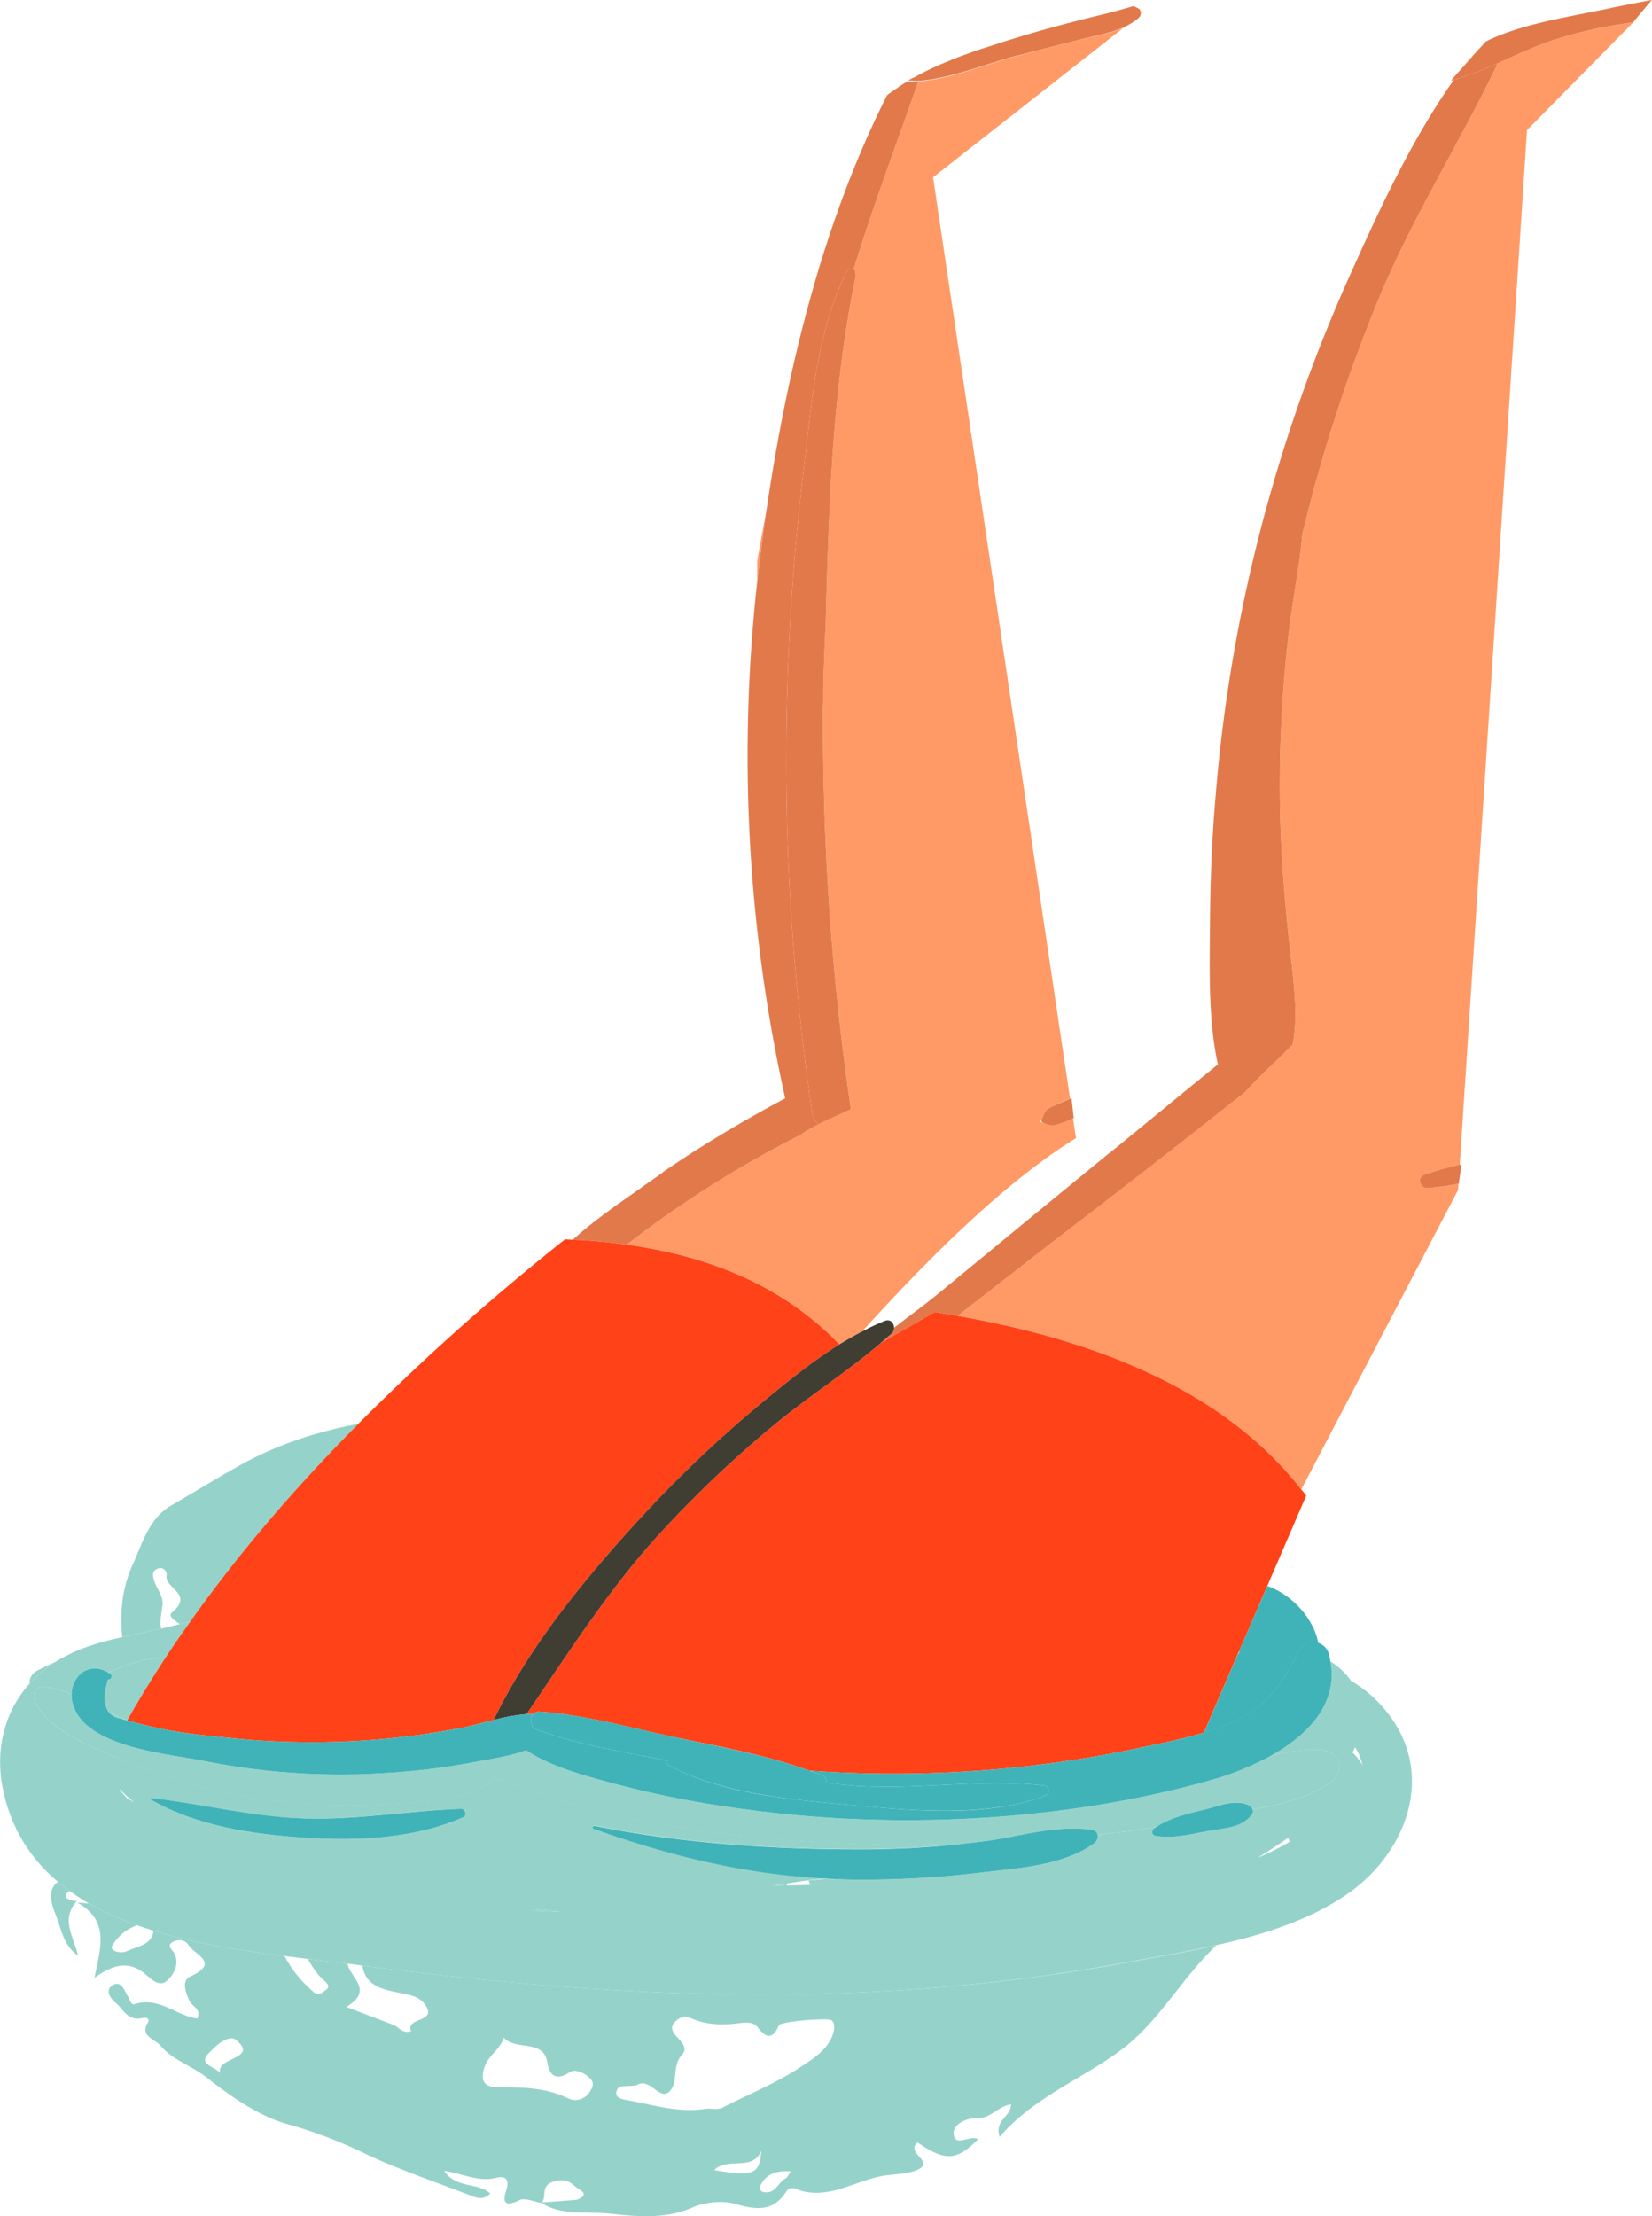 <svg xmlns="http://www.w3.org/2000/svg" width="668" height="896" viewBox="0.002 0 667.998 896.126" style=""><g><title>summer172_369590644</title><g data-name="Layer 2"><path d="M326.9 760.4a4.7 4.7 0 0 1 .6 1.9h3.1l6.7-2.4-3.6-.2z" fill="#95d3ca"></path><path d="M312.4 762.7l5.6-.2.3-.8z" fill="#95d3ca"></path><path d="M352.9 805.4c-69 3.6-138-1.7-206.4-10.6 1.4 9.2 9.9 9.9 17.5 11.5 4 .8 6.9 2.2 8.6 5.5 3 5.9-8.7 4.1-6.4 9.5-3.3 1.2-4.8-1.5-7.1-2.5l-19.1-7.3c11.4-6.8 1.5-11.7.5-17.5l-16.1-1.9c1.9 3.2 3.8 6.3 6.7 8.8s1.4 3.3-.7 4.7-3.2.3-4.4-.8a49 49 0 0 1-11-13.9c-17.3-2.1-35.9-5-53-10.2-.5 5.7-6.5 6.3-10.1 8s-7.5-.1-6.7-1.7a18.5 18.5 0 0 1 10.2-8.5 128.3 128.3 0 0 1-19.5-8.8l-4.7-.4c13.7 7.6 9 19.1 7 30.4 6.8-4.8 13.4-7.5 20.6-1.4 2.2 1.9 5.7 5.4 8.7 2.6s5-6.8 3-11c-.8-1.5-3.3-3.1-.8-4.6s5.4-.7 6.5 1.2c2.2 3.8 13.1 7.1.7 12.7-3.5 1.6-2 6-.6 9.3s5.1 3.4 3.5 7.7c-8.7-1.1-15.4-9-25.5-5.8-1.5.5-1.8-2.1-2.7-3.3s-2.4-6.5-5.9-4.5-1.2 5.5 1.4 7.6 4.5 7.2 10.5 5.8c1.3-.3 3.2.1 2.1 1.9-3.3 5.5 2.8 6.5 5.2 9.3 4.7 5.7 12.4 8 18.3 12.6 10 7.8 21.2 15.9 33.7 19.3a183.2 183.2 0 0 1 31 11.9c14.1 6.6 28.8 11.5 43.2 17.1 2.2.8 4.6 1.4 7.1-1.1-4.5-4.6-13.9-1.9-18.6-9.2 8.1 1.3 14 4.6 21.1 2.8 4.6-1.1 5.1 1.7 4 5s-1.9 7.7 5.4 4c2.1-1 5.9.7 8.9 1.2 8.2 5.3 18.7 3.3 27.8 4.3s21.9 2.5 33-2.4c4.9-2.2 12.1-3 17.2-1.6 8.7 2.5 15.6 3.4 20.9-4.9a2.8 2.8 0 0 1 3.6-1.2c13.1 5.3 24.2-3.5 36.3-5.3 4.7-.7 10.3-.6 14.1-2.8 5.4-3.2-5.8-6.4-.9-10.6 11.2 7.7 15.9 7.5 24.5-1.3-3-2-9.5 3.6-9.9-2.3-.2-3.7 5.1-6.3 9.3-6.2 5.7.2 8.6-4.8 13.9-5.6.3 4.8-6.8 6.2-4.6 13.2 13.7-16 33.1-23.3 48.9-35s24.5-29.1 38.8-42.5c-12 2.7-24.1 4.7-35.3 6.8a788.1 788.1 0 0 1-103.7 12zM89.1 838.3c-2.4-2.8-9.3-3.6-4.6-8.2 2.7-2.8 7.9-7.8 11.1-5.1 9.1 7.7-8.8 6.8-6.5 13.3zm146.5 49.9a5.8 5.8 0 0 1-3.5 1.4l-13 1c2.1-2.6-.8-7.2 5.3-8.6s6.9 1.7 9.9 3.3c1.1.7 2.4 1.7 1.3 2.9zm2.6-42a6.8 6.8 0 0 1-8.3 2.4c-8.7-4.4-18.1-4.6-27.9-4.6-5.7.1-8.2-2-6.1-8.2 1.6-4.7 6.1-6.8 7.8-11.8 5.3 5.4 16.1.4 17.6 10 .5 2.8 1.9 8.5 8.9 4 2.6-1.7 6.1.3 8.2 2.2s1.3 4-.2 6zm50.6 31.3c5.3-5.5 15.6.7 19-7.8-.5 9.5-3.3 10.5-19 7.8zm28.8 3.4c-3.1 1.6-3.9 6.3-8.8 5.5-1.5-.3-1.8-1.7-1.2-2.9 2.3-4.4 6.2-5.9 12.2-5.5-1.1 1.6-1.4 2.5-2.2 2.9zm19.2-58.3c-2.4 6.8-9 10.5-14.6 14.2-9.3 5.9-19.8 10.2-29.8 15.3-2.4 1.3-4.7.3-7.1.6-11.3 1.8-21.7-1.8-32.3-3.6-2-.4-4.4-1-3.7-3.5s2.5-1.9 4.2-2.1 3.1.1 4.2-.5c5.6-3.2 9.7 8.3 14 1.4 2.3-3.6.1-9.2 4.1-13.6 2.4-2.5-.1-5-2.1-7.2s-3-4.2-.3-6.5 4.1-1.8 6.6-.8c5.6 2.4 11.6 2.6 17.9 1.9 2.9-.3 6.6-1.1 8.6 1.7 3.5 4.5 6 4.6 8.5-1 .7-1.5 19.7-3.1 21.2-2s1.3 3.6.6 5.7z" fill="#95d3ca"></path><path d="M22.4 774c2.4 5.9 2.9 12.3 9.1 16.8-1.5-7.4-7.3-14.5-.5-22.1-5.4-.5-5.3-2.5-2.9-4.1-1.6-1.2-3.2-2.4-4.7-3.7-3.6 2.7-3.6 6.8-1 13.1z" fill="#95d3ca"></path><path d="M65.6 649.5c.7-4-2.2-6.9-3.3-10.3-.5-1.7-1.1-3.9 1.2-4.8a2.6 2.6 0 0 1 3.8 2.8c-.7 5 11.1 7.4 2.3 14.7-1.8 1.5.5 3 3.1 4.8l4.2-1q28.5-40.2 68-80c-17 3.3-33.4 8.5-48.8 17.3-9.1 5.1-18 10.6-27 15.8s-11.7 15.7-15.1 23c-4.6 9.7-5.7 20-4.6 30.2l15.8-3.5c-.6-1.7-.3-4.5.4-9z" fill="#95d3ca"></path><path d="M215 772.5l11.9.6-7.8-1.1z" fill="#95d3ca"></path><path d="M379.9 26.2l2.9-1.2z" fill="#ff9a66"></path><path d="M373.8 29.1l2.8-1.4z" fill="#ff9a66"></path><path d="M363.2 35.2c-.1.1-.1.1-.1.2l.9-.7z" fill="#ff9a66"></path><path d="M268.5 473.5l-.9.8-1 .8 6.1-4.3z" fill="#ff9a66"></path><path d="M386.2 23.6l2.9-1.1z" fill="#ff9a66"></path><path d="M370.3 30.9l-2.3 1.4a11.8 11.8 0 0 1 1.9-1.1z" fill="#ff9a66"></path><path d="M409.8 23c-11 2.9-25.8 9.1-38.5 9.9a.8.8 0 0 1-.1.4c-8.8 25.3-18.2 50.1-26 75.5a2 2 0 0 1 .7 1.2c0 .6.1 1.2.1 1.8-9.5 45.8-10.8 92.6-12.1 139.3-.4 9.1-.8 18.2-1 27.4v5.1l-.3 6.8a7.7 7.7 0 0 0 .2 1.5A1073.7 1073.7 0 0 0 344 448.1c.1.2 0 .3.1.4l-1.9.9-9 4.1a87.1 87.1 0 0 0-9.9 5.6 439.7 439.7 0 0 0-56.2 34c-4.6 3.3-9.1 6.7-13.7 10.2 34.8 4.8 64 17.4 86 40.3 3-1.8 6.1-3.6 9.2-5.2 30.8-34 60-61.8 86.5-78.2l-1.2-8a37.9 37.9 0 0 1-7.3 2.8c-2.1.4-2.7-.5-4.7-1s-1.1-.8-.7-1.4c1.4-2.7 1-3.5 3.9-5l6.8-3.1.8-.3-55.4-372.5L454.6 11c-5.5 2.6-11.7 3.5-17.9 5z" fill="#ff9a66"></path><path d="M366.9 32.9l-.3.2.3-.2z" fill="#ff9a66"></path><path d="M462.4 4.8l-.9-.6a3.3 3.3 0 0 1 0 1.4z" fill="#ff9a66"></path><path d="M309.9 206.5c-1.3 6.9-2.6 13.7-3.7 20.5 0 3 0 6-.1 8.9a.4.4 0 0 1 .1-.3c1-9.6 2.3-19.3 3.7-29.1z" fill="#ff9a66"></path><path d="M399.3 19l2.5-.8z" fill="#ff9a66"></path><path d="M392.7 21.2l2.8-1z" fill="#ff9a66"></path><path d="M406.1 16.8l2-.6z" fill="#ff9a66"></path><path d="M648.4 3.9l1.3-.3z" fill="#ff9a66"></path><path d="M660.4 9l-4.6.7a173 173 0 0 0-27.6 6.5c-7.8 2.6-15.3 6.1-22.8 9.5l-.3 1.1c-15.6 32.4-34.7 62.4-48.3 95.8a647.8 647.8 0 0 0-30.1 93.1c-1.3 14.2-4.3 28.4-5.8 42.4a531.5 531.5 0 0 0-3.3 67.9c.4 21.3 2.2 42.5 4.7 63.6 1.2 10.8 2.5 22.2.4 32.9l-1.3 1.2c-5.7 5.9-12.3 11.5-17.8 17.8q-39.3 31-79 61.5l-37.4 29.1c63 11 110.5 33.6 139 70.2l63.4-121.1.2-2.6a104.5 104.5 0 0 1-12.5 1.8c-3.1.3-4.4-4.4-1.3-5.4a144.1 144.1 0 0 1 14.3-3.9l27.2-418.5 42.7-43.3c1.9-2.4 3.9-4.7 5.8-7z" fill="#ff9a66"></path><path d="M371.3 30.4l-1 .6-.4.3z" fill="#e2794b"></path><path d="M253.4 503.3c4.6-3.5 9.1-6.9 13.7-10.2a439.7 439.7 0 0 1 56.2-34 87.1 87.1 0 0 1 9.9-5.6l-2.2 1.1a7.6 7.6 0 0 1-2.6-4.8 968.6 968.6 0 0 1-10-171.8c.8-29.2 3-58.5 6.5-87.5 3.2-26.8 5.3-56.6 17.6-81a1.9 1.9 0 0 1 2.7-.7c7.8-25.4 17.2-50.2 26-75.5a.8.8 0 0 0 .1-.4c-1.5 0-2.9.1-4.4 0l-.3.2-2.6 1.6-.9.7c-1.5 1-3 2-4.4 3.1-25.9 51.3-40.4 110.7-48.8 168-1.4 9.8-2.7 19.5-3.7 29.1a.4.4 0 0 0-.1.3 638.9 638.9 0 0 0 11.4 208.2c-15.3 8.2-30.3 17-44.8 26.7l-6.1 4.3-6.3 4.4c-7.7 5.6-19.2 13.1-28.7 21.8a215.2 215.2 0 0 1 21.8 2z" fill="#e2794b"></path><path d="M598.1 19.7c-1.9 2-3.7 4.2-5.6 6.3l-.7.9 6.5-7.3z" fill="#e2794b"></path><path d="M356.1 543.1l21.9-12.6 9.2 1.6 37.4-29.1q39.8-30.5 79-61.5c5.5-6.3 12.1-11.9 17.8-17.8l1.3-1.2c2.1-10.7.8-22.1-.4-32.9-2.5-21.1-4.3-42.3-4.7-63.6a531.5 531.5 0 0 1 3.3-67.9c1.5-14 4.5-28.2 5.8-42.4a647.8 647.8 0 0 1 30.1-93.1c13.6-33.4 32.7-63.4 48.3-95.8l.3-1.1a148.9 148.9 0 0 1-17.5 6.6c-17.7 25-31.2 54.8-43.4 82.1a646.7 646.7 0 0 0-35.1 101.1 633.1 633.1 0 0 0-17.8 105.9c-1.5 17.1-2.2 34.2-2.3 51.4s-.9 39.3 3.2 57.6c-14.7 11.9-29.3 24-43.9 35.9h-.1l-31.7 26-37.9 31.2c-5.4 4.4-11.5 8.8-17.4 13.4a2.8 2.8 0 0 1-1 2.2z" fill="#e2794b"></path><path d="M344.1 448.5c-.1-.1 0-.2-.1-.4a1073.7 1073.7 0 0 1-11.2-156.2 7.7 7.7 0 0 1-.2-1.5l.3-6.8v-5.1c.2-9.2.6-18.3 1-27.4 1.3-46.7 2.6-93.5 12.1-139.3 0-.6-.1-1.2-.1-1.8a2 2 0 0 0-.7-1.2 1.9 1.9 0 0 0-2.7.7c-12.3 24.4-14.4 54.2-17.6 81-3.5 29-5.7 58.3-6.5 87.5a968.6 968.6 0 0 0 10 171.8 7.6 7.6 0 0 0 2.6 4.8l2.2-1.1 9-4.1z" fill="#e2794b"></path><path d="M371.3 32.7c12.7-.8 27.5-6.9 38.5-9.8l26.9-6.9c6.2-1.6 12.4-2.5 17.9-5.1a23.5 23.5 0 0 0 6-3.8 2.6 2.6 0 0 0 .7-1.5c.1-.5-.2-.9-.2-1.4 0-.6-1.7-1.2-2.6-1.7a.1.1 0 0 1 .1-.1c-3.9 1.1-7.6 2.2-11.3 3.1-11.2 2.7-22.4 5.6-33.4 8.9l-5.9 1.8-2 .6-4.2 1.4-2.5.8-3.8 1.2-2.8 1-3.6 1.3-2.9 1.1-3.4 1.4-2.9 1.2-3.3 1.5-2.8 1.4-2.5 1.3-1.4.8a11.1 11.1 0 0 0-1.9.9 2.8 2.8 0 0 1-1.2.4h.1z" fill="#e2794b"></path><path d="M605.4 25.7c7.5-3.4 15-6.9 22.8-9.5a173 173 0 0 1 27.6-6.5l4.6-.7 5.6-6.7c.7-.7 1.3-1.5 2-2.3q-9.4 1.7-18.3 3.6l-1.3.3-2.2.4c-14.3 3-31.5 5.6-45.4 12.5l-2.5 2.8-6.5 7.3c-1.7 1.9-3.5 3.8-5.1 5.8l1.2-.4a148.9 148.9 0 0 0 17.5-6.6z" fill="#e2794b"></path><path d="M425.1 447.6c-2.9 1.5-2.5 2.3-3.9 5-.4.6.1 1.2.7 1.4s2.6 1.4 4.7 1a37.9 37.9 0 0 0 7.3-2.8h.3l-.9-8.2-.6.3-.8.3z" fill="#e2794b"></path><path d="M577.3 480.4a104.5 104.5 0 0 0 12.5-1.8h.1c.4-2.6.7-5.1 1.1-7.6h-.7a144.1 144.1 0 0 0-14.3 4c-3.1 1-1.8 5.7 1.3 5.4z" fill="#e2794b"></path><path d="M22.5 671.9c-2.5 1.2-5 2.3-7.4 3.6a5.5 5.5 0 0 0-3.2 5.3 54.4 54.4 0 0 1 10.6-8.9z" fill="#95d3ca"></path><path d="M66.8 670.4a76.1 76.1 0 0 0-9.6 1 127.8 127.8 0 0 0-13.5 4.9l.9.5a1.3 1.3 0 0 1-1 2.3c-1.9 6.5-1.7 11 .7 13.6l7.1 2.9c4.8-8.4 9.9-16.8 15.4-25.2z" fill="#95d3ca"></path><path d="M500.9 668l-.5 1.1.9-1.2z" fill="#95d3ca"></path><path d="M514.2 709.8c6.9-1.6 14-2.8 20.8-2.1s9 8.5 3.5 12.7c-8.8 6.5-20.7 9.2-32 11.3a2.1 2.1 0 0 1-.2 1.9c-4.1 5.5-11.5 5.5-17.9 6.8s-14.2 3.2-21.3 1.9c-1.5-.3-1.4-2.3-.3-3.1l.8-.5-11.8 1.8-12 1.4a3.2 3.2 0 0 1-1.2 3.3c-12.3 9.2-31.2 10.2-46.1 12a397.3 397.3 0 0 1-53.4 2.8l-5.8-.2-6.7 2.4h-3.1l-9.5.2-5.6.2 5.9-1 6.3-1 2.3-.3 6.8-.8c-32.4-1.7-62.9-9.1-93.6-20.1a.6.6 0 1 1 .3-1.2c34.3 6.9 70.4 9.4 105.4 9.5a386.9 386.9 0 0 0 40.3-1.9c-6.3.1-12.7.2-19.1.1-54.9-.5-115.9-6.1-167.3-27.2-9.1 10.1-28.4 9.6-41.2 10.6a235 235 0 0 1-52.3-1.9A226.6 226.6 0 0 1 53.3 713C40.8 707.9 20 700.8 14 687.9c-1.2-2.6.2-5.7 3.2-5.7a24.5 24.5 0 0 1 11.7 3.1c.1-7.8 7.1-13.6 14.8-9a127.8 127.8 0 0 1 13.5-4.9 76.1 76.1 0 0 1 9.6-1c3.2-4.9 6.6-9.8 10.1-14.7l-4.2 1c-2.5.6-4.9 1.3-7.4 1.8h-.1L49.4 662c-8.3 1.8-16.4 4.1-23.9 8.2a29.1 29.1 0 0 0-3 1.7 54.4 54.4 0 0 0-10.6 8.9C1.4 692.5-2.4 708.5 1.5 725.1a64.4 64.4 0 0 0 21.9 35.8c1.5 1.3 3.1 2.5 4.7 3.7s5.1 3.5 7.8 5.1a128.3 128.3 0 0 0 19.5 8.8l6.6 2.2c17.1 5.2 35.7 8.1 53 10.2l9.4 1.2 16.1 1.9 2.5.3 3.5.5c68.4 8.9 137.4 14.2 206.4 10.6a788.1 788.1 0 0 0 103.7-12.1c11.2-2.1 23.3-4.1 35.3-6.8 19.1-4.2 38-10.2 53.3-20.9 22.4-15.7 34.6-45.3 18.2-69.8a52.6 52.6 0 0 0-17.1-16.2 28.2 28.2 0 0 0-8.3-7.8c3.2 17.1-9.1 29.7-23.8 38zm-465.5 14a53.9 53.9 0 0 0 5.6 5l-3-1.7-3.1-3.5zm138.6 11c-19.8 8.7-42.7 9.7-64 8.3s-43.8-4.7-62.5-15.5c-.3-.1-.2-.7.2-.6 20.9 2.4 41.1 7.8 62.3 8.3s41.9-3.1 63.1-3.9c1.7 0 2.6 2.7.9 3.4zm27.7 37.7l4.1-.5 7.8 1.1zm293.6-21.3q6.3-3.9 12.3-8.1a11.1 11.1 0 0 0 .7 1.6 112 112 0 0 1-13 6.5zm39.4-44.7l1.3 2.3a36.9 36.9 0 0 1 1.7 5 24 24 0 0 0-4.1-5.2 21.2 21.2 0 0 0 1.1-2.1z" fill="#95d3ca"></path><path d="M500.9 668h.4l-.9 1.2-13.6 31.5a91.7 91.7 0 0 0 14.1-5.5c12.7-6.2 18.5-16 24.6-28.1 1.6-3 4.9-3.6 7.6-2.7-1.9-10.2-10.9-19.7-20.6-23.1z" fill="#40b3b8"></path><path d="M76.9 655.7c-3.5 4.9-6.9 9.8-10.1 14.7-5.5 8.4-10.6 16.8-15.4 25.2l.4.2 1.7.4c4.3 1.2 8.6 2.2 13 3.1 8.2 1.6 16.6 2.5 25 3.3a318.6 318.6 0 0 0 95.9-4.1c3.9-.8 8-2 12.2-3 14.9-31.1 39.1-59.8 61.6-84.1a494 494 0 0 1 45.2-42.8c10.3-8.6 21.3-17.6 33-25-22-22.9-51.2-35.5-86-40.3a215.2 215.2 0 0 0-21.8-2l-3.1-.2a963.3 963.3 0 0 0-83.6 74.6q-39.6 39.9-68 80z" fill="#ff4217"></path><path d="M387.2 532.1l-9.2-1.6-21.9 12.6c-13.9 11.9-29.7 21.9-43.7 33.6a455.6 455.6 0 0 0-46.6 44.5c-20.3 22.4-36.1 47.4-52.9 71.9h2.7a2.9 2.9 0 0 1 2.6-1c18.6 1.3 37.2 6.7 55.4 10.5s36.5 7.1 53.7 13.4c14.5 1 29 1.4 43.5 1.1a473.8 473.8 0 0 0 88.8-10.1c8.9-1.9 18.3-3.7 27.2-6.4l13.6-31.5.5-1.1 11.6-26.8 15.7-36.4a24.3 24.3 0 0 0-2-2.5c-28.5-36.6-76-59.2-139-70.2z" fill="#ff4217"></path><path d="M212.8 707.7l-.6.2 1.3.3z" fill="#ff4217"></path><path d="M306.4 568.6a494 494 0 0 0-45.2 42.8c-22.5 24.3-46.7 53-61.6 84.1a77.5 77.5 0 0 1 13.3-2.4c16.8-24.5 32.6-49.5 52.9-71.9a455.6 455.6 0 0 1 46.6-44.5c14-11.7 29.8-21.7 43.7-33.6l4.4-3.9a2.8 2.8 0 0 0 1-2.2c.1-1.9-1.4-3.8-3.7-2.9a96.5 96.5 0 0 0-9.2 4.3c-3.1 1.6-6.2 3.4-9.2 5.2-11.7 7.4-22.7 16.4-33 25z" fill="#403d33"></path><path d="M14 687.9c6 12.9 26.8 20 39.3 25.2a226.6 226.6 0 0 0 52.9 14.4 235 235 0 0 0 52.3 1.9c12.8-1 32.1-.5 41.2-10.6 51.4 21.1 112.4 26.7 167.3 27.2 6.4.1 12.8 0 19.1-.1l12.2-1.4c14-1.9 29.6-6.9 43.6-4.5a2.2 2.2 0 0 1 1.9 1.9l12-1.4 11.8-1.8c5.8-3.9 13.2-5.3 19.9-7.1s12.2-4.4 17.9-1.4a2.8 2.8 0 0 1 1.1 1.5c11.3-2.1 23.2-4.8 32-11.3 5.5-4.2 3.5-11.9-3.5-12.7s-13.9.5-20.8 2.1a114.5 114.5 0 0 1-24.2 9.9c-31 8.8-63.4 13.7-95.5 15.5a488.1 488.1 0 0 1-99.6-4.5 407.9 407.9 0 0 1-48.9-10.1c-10.6-2.9-22.8-6.2-32.5-12.4l-1.3-.3c-5.8 2.1-12.3 3.1-18.2 4.2a278 278 0 0 1-36.2 4.7 281.8 281.8 0 0 1-75.6-4.8c-14.1-2.8-47.2-5.4-52.6-22.4a13.3 13.3 0 0 1-.7-4.3 24.5 24.5 0 0 0-11.7-3.1c-3 0-4.4 3.1-3.2 5.7z" fill="#95d3ca"></path><path d="M51.4 695.6l-7.1-2.9a7.7 7.7 0 0 0 4.4 2.2l3.1.9z" fill="#95d3ca"></path><path d="M525.5 667c-6.1 12.1-11.9 21.9-24.6 28.1a91.7 91.7 0 0 1-14.1 5.5c-8.9 2.7-18.3 4.5-27.2 6.4a473.8 473.8 0 0 1-88.8 10.1c-14.5.3-29-.1-43.5-1.1l5.3 1.9a2.5 2.5 0 0 1 1.4 2.9c4 .6 8 1 12 1.3 25.3 1.7 51.3-3 76.3-.1a2.1 2.1 0 0 1 .6 4c-24.1 9.2-54.5 6.1-79.6 3.8s-51.8-4.6-73.1-16.1a1.3 1.3 0 0 1-.4-1.8c-17.6-3.5-35.9-6.4-52.6-12.4a4.1 4.1 0 0 1-1.6-6.4h-2.7a77.5 77.5 0 0 0-13.3 2.4c-4.2 1-8.3 2.2-12.2 3a318.6 318.6 0 0 1-95.9 4.1c-8.4-.8-16.8-1.7-25-3.3-4.4-.9-8.7-1.9-13-3.1l-1.7-.4-3.1-.9a7.7 7.7 0 0 1-4.4-2.2c-2.4-2.6-2.6-7.1-.7-13.6a1.3 1.3 0 0 0 1-2.3l-.9-.5c-7.7-4.6-14.7 1.2-14.8 9a13.3 13.3 0 0 0 .7 4.3c5.4 17 38.5 19.6 52.6 22.4a281.8 281.8 0 0 0 75.6 4.8 278 278 0 0 0 36.2-4.7c5.9-1.1 12.4-2.1 18.2-4.2l.6-.2.7.5c9.7 6.2 21.9 9.5 32.5 12.4a407.9 407.9 0 0 0 48.9 10.1 488.1 488.1 0 0 0 99.6 4.5c32.1-1.8 64.5-6.7 95.5-15.5a114.5 114.5 0 0 0 24.2-9.9c14.7-8.3 27-20.9 23.8-38-.2-1.1-.4-2.1-.7-3.3a6.7 6.7 0 0 0-4.2-4.2c-2.7-.9-6-.3-7.6 2.7z" fill="#40b3b8"></path><path d="M441.9 740c-14-2.4-29.6 2.6-43.6 4.5l-12.2 1.4a386.9 386.9 0 0 1-40.3 1.9c-35-.1-71.1-2.6-105.4-9.5a.6.6 0 1 0-.3 1.2c30.7 11 61.2 18.4 93.6 20.1l3.6.2 5.8.2a397.3 397.3 0 0 0 53.4-2.8c14.9-1.8 33.8-2.8 46.1-12a3.2 3.2 0 0 0 1.2-3.3 2.2 2.2 0 0 0-1.9-1.9z" fill="#40b3b8"></path><path d="M186.4 731.4c-21.2.8-41.9 4.5-63.1 3.9S81.9 729.4 61 727c-.4-.1-.5.5-.2.6 18.7 10.8 41.2 14.1 62.5 15.5s44.2.4 64-8.3c1.7-.7.8-3.4-.9-3.4z" fill="#40b3b8"></path><path d="M217.2 699.5c16.7 6 35 8.9 52.6 12.4a1.3 1.3 0 0 0 .4 1.8c21.3 11.5 49.2 13.9 73.1 16.1s55.5 5.4 79.6-3.8a2.1 2.1 0 0 0-.6-4c-25-2.9-51 1.8-76.3.1-4-.3-8-.7-12-1.3a2.5 2.5 0 0 0-1.4-2.9l-5.3-1.9c-17.2-6.3-35.9-9.6-53.7-13.4s-36.8-9.2-55.4-10.5a2.9 2.9 0 0 0-2.6 1 4.1 4.1 0 0 0 1.6 6.4z" fill="#40b3b8"></path><path d="M505.4 730.2c-5.7-3-12-.1-17.9 1.4s-14.1 3.2-19.9 7.1l-.8.5c-1.1.8-1.2 2.8.3 3.1 7.1 1.3 14.4-.6 21.3-1.9s13.8-1.3 17.9-6.8a2.1 2.1 0 0 0 .2-1.9 2.8 2.8 0 0 0-1.1-1.5z" fill="#40b3b8"></path></g></g></svg>